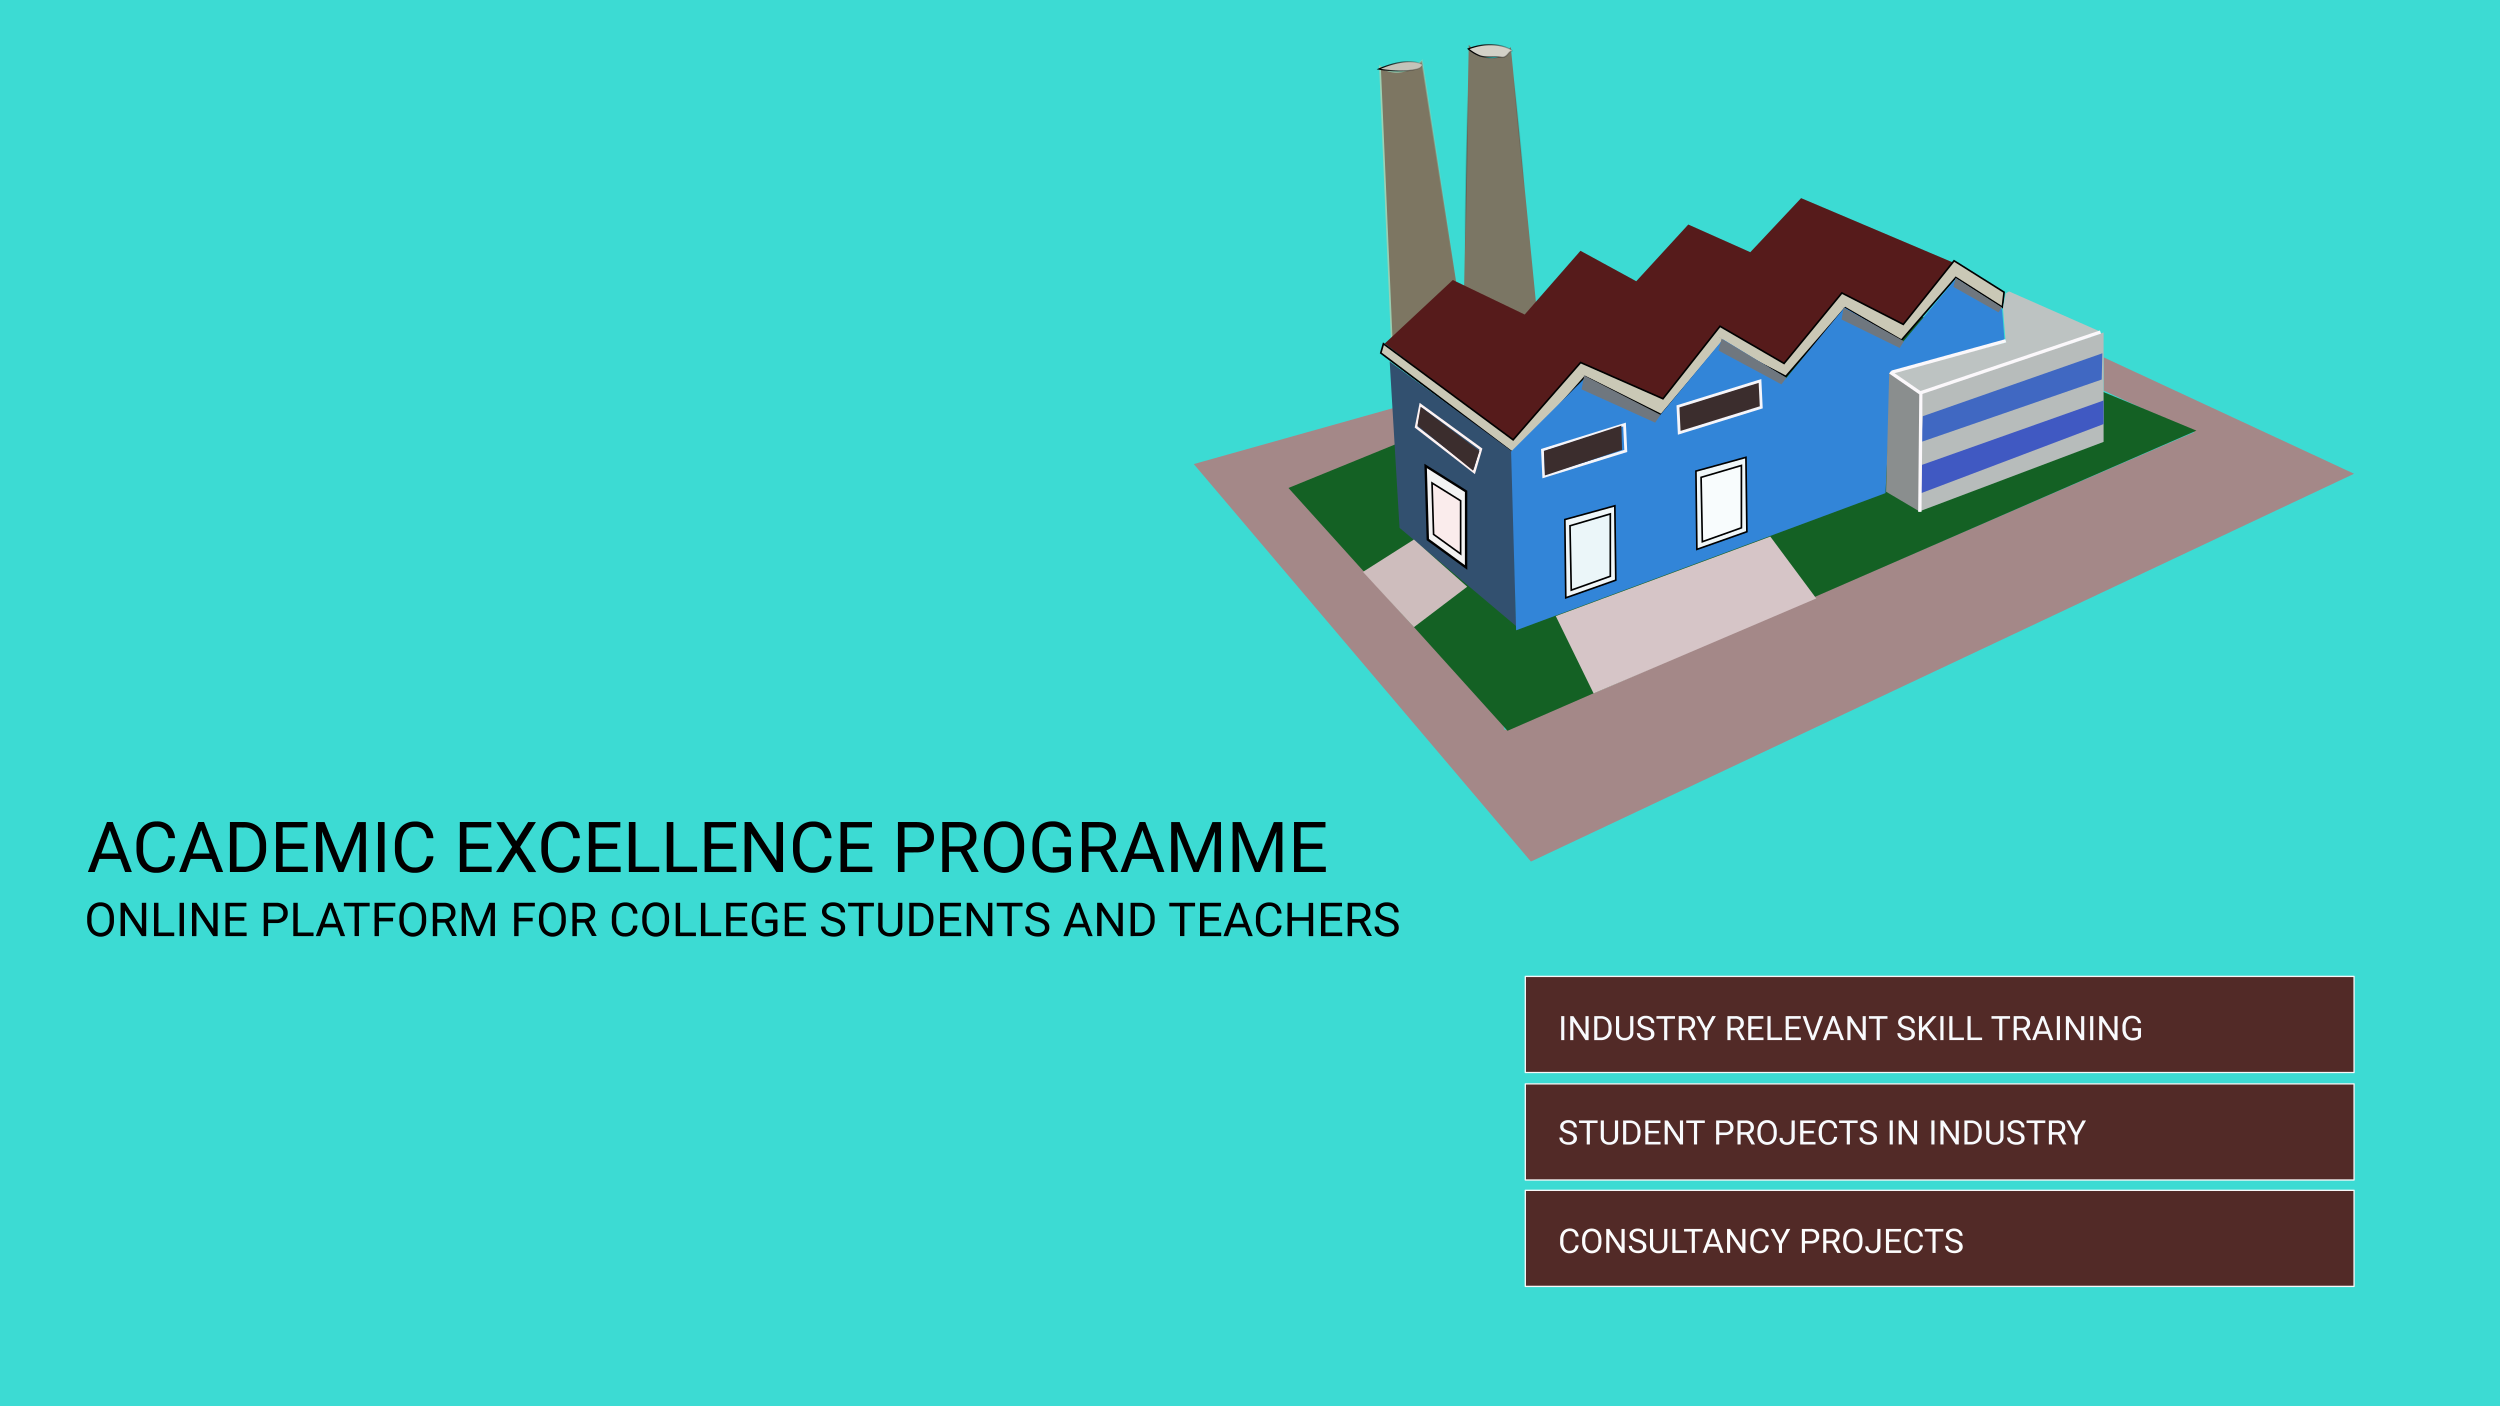 <svg xmlns="http://www.w3.org/2000/svg" xmlns:xlink="http://www.w3.org/1999/xlink" viewBox="0 0 1600 900"><defs><style>.f7dead11-2d9b-4d1c-9e06-d894a017d1ff{fill:#3cdbd3;}.\33 98bf4c4-2b86-43fa-93fd-c78c839ab096{fill:#a48888;}.\31 21c2099-f202-4c42-a494-0c318359ea4b{fill:#146124;}.c8f376b7-80cf-4826-8911-a53e23fb150d{fill:#b7bcbb;}.\30 d143eb0-a381-4b31-a970-2f00fb2b036d{fill:#7d7662;stroke:url(#eb56d536-f2c3-4837-b1b1-da55158c2a64);}.\30 5ad4419-d2c2-4653-b1ea-735f8ed9393e,.\30 77f2f68-9f71-43c8-9467-9243a195df4e,.\30 d143eb0-a381-4b31-a970-2f00fb2b036d,.\31 f2f1274-06f1-412d-a67e-9df26372d268,.\32 b3627d2-7025-414c-91ef-7d868d6220d5,.\36 633dc11-15e7-4d33-8ed7-750c6d48fecd{stroke-width:1.07px;}.c7a2a537-bcab-46c5-9382-e4b3458b66cf{fill:#7b7664;stroke-width:1.09px;stroke:url(#7b249594-d0bc-492c-89aa-1e1ba69bebaf);}.\36 e24a805-7f94-4557-b0a1-e44baa9d172a{fill:#561b1b;}.\36 633dc11-15e7-4d33-8ed7-750c6d48fecd{fill:#cac8b6;}.\30 5ad4419-d2c2-4653-b1ea-735f8ed9393e,.\30 77f2f68-9f71-43c8-9467-9243a195df4e,.\31 f2f1274-06f1-412d-a67e-9df26372d268,.\32 b3627d2-7025-414c-91ef-7d868d6220d5,.\36 633dc11-15e7-4d33-8ed7-750c6d48fecd,.c80c6bed-0b54-482d-a0de-5d61a86eb46a{stroke:#000;}.\30 21cfde0-7294-45a1-a920-2b3caf70c0b0{fill:#32506f;}.d3ae5dc8-8316-4265-b1ab-1466615da64b{fill:#3285d8;}.\39 301c5d1-81ce-47a1-815c-87eb4dc6570e{fill:#8a8e8e;}.b701277b-0cf0-4bb4-aae1-61e38de9c4b6{fill:#4068c2;}.\31 f2f1274-06f1-412d-a67e-9df26372d268{fill:#f0f7f9;}.\32 b3627d2-7025-414c-91ef-7d868d6220d5{fill:#ebf6f9;}.\30 5ad4419-d2c2-4653-b1ea-735f8ed9393e{fill:#f8fcfd;}.\33 2332b10-67f8-4649-a0a7-21b70070f5fc,.\38 5d97463-e874-428c-83a8-f36c6ebe0033,.f8cf611e-8ffb-4648-a522-45931d823915{fill:none;}.\33 2332b10-67f8-4649-a0a7-21b70070f5fc,.\34 4cc6d99-e724-4166-ba5d-a18f4e80529a{stroke:#f5f5fa;stroke-width:1.82px;}.cc05e017-eaf4-49ec-be36-c180606f96fe{fill:#8e8e8e;}.\34 4cc6d99-e724-4166-ba5d-a18f4e80529a,.e9f2744b-8fa6-4589-b657-080184e3bddf{fill:#3b2d2d;}.eeed4e22-9ad9-46d5-9b77-dd0869ef17ed{fill:#4059c2;}.\36 74fab65-45d0-4e70-9b9f-86f8afa74996{fill:#bdc3c2;}.dbbe5c0c-18c6-4dff-96d5-b573e09566f4{fill:#d6c5c7;}.\35 bf5fdcd-6064-42f5-a779-cb517ebc8d3e{fill:#c4c3b9;stroke-width:0.78px;stroke:url(#b60908d7-7f59-4c16-9b58-8423e36dadfb);}.\32 e8747ec-40c1-4a43-9f93-a6c44eff2f2e{fill:#d3d1c7;stroke-width:0.81px;stroke:url(#174b6380-af79-4368-b6dc-3437138ec7a3);}.\38 70224cd-1e7c-4b03-9c12-e9452397aa93{fill:#6f777f;}.f8cf611e-8ffb-4648-a522-45931d823915{stroke:#fbf8fb;stroke-width:2.15px;}.c80c6bed-0b54-482d-a0de-5d61a86eb46a{fill:#f3f3f3;stroke-width:1.53px;}.\36 19d8628-8bed-4058-a191-49f75ae11194{fill:#cebdbd;}.\38 5d97463-e874-428c-83a8-f36c6ebe0033{stroke:#fdf2f2;stroke-width:1.61px;}.\30 77f2f68-9f71-43c8-9467-9243a195df4e{fill:#faecec;}.\38 c12c60b-e497-420e-801d-bf375cf78451{fill:#522a27;stroke:#f8f8f8;stroke-linecap:round;stroke-linejoin:round;stroke-width:0.84px;}.ae6c69a6-1c4d-43d5-a499-ca59121819d4{isolation:isolate;}.\31 f5858ce-b43f-4956-84e9-3286d545ec92{fill:#f8fafd;}.\31 301b0a3-7299-453c-b281-38e339340f59{fill:#fcfcfc;}</style><linearGradient id="eb56d536-f2c3-4837-b1b1-da55158c2a64" x1="924.85" y1="51.53" x2="970.13" y2="51.53" gradientTransform="translate(-56.58 69.6) scale(1.02 1.13)" gradientUnits="userSpaceOnUse"><stop offset="0" stop-color="#9bd1b4"/><stop offset="1" stop-color="#9bd1b4" stop-opacity="0"/></linearGradient><radialGradient id="7b249594-d0bc-492c-89aa-1e1ba69bebaf" cx="1002.06" cy="-224.24" r="20.41" gradientTransform="translate(-56.85 1077.36) scale(1.01 4.29)" gradientUnits="userSpaceOnUse"><stop offset="0"/><stop offset="1" stop-opacity="0"/></radialGradient><linearGradient id="b60908d7-7f59-4c16-9b58-8423e36dadfb" x1="907.49" y1="298.15" x2="936.2" y2="298.15" gradientTransform="translate(-51.43 -136.2) scale(1.03 0.6)" xlink:href="#7b249594-d0bc-492c-89aa-1e1ba69bebaf"/><linearGradient id="174b6380-af79-4368-b6dc-3437138ec7a3" x1="967.43" y1="247.61" x2="995.98" y2="247.61" gradientTransform="translate(-53.03 -126.65) scale(1.03 0.64)" xlink:href="#7b249594-d0bc-492c-89aa-1e1ba69bebaf"/></defs><title>slide-4</title><g id="318f5f56-307c-4097-bbec-6e8f987691d0" data-name="Layer 2"><g id="072e8aee-e92d-4ead-bc4b-c04ef0284656" data-name="Layer 1"><rect id="065c78e6-52c5-470e-8bf2-4a0b32483a03" data-name="rect5895" class="f7dead11-2d9b-4d1c-9e06-d894a017d1ff" width="1600" height="900"/><path id="892380ab-59c7-4959-8b60-d89c8fafe2d4" data-name="path4219" class="398bf4c4-2b86-43fa-93fd-c78c839ab096" d="M893.3,260.7,764,297,979.8,551.4l526.8-248.2h0l-160.3-74.5V250l57.9,26.6h0L963.1,467.2"/><path id="304b41ca-2f55-46f3-8061-598cad67d66c" data-name="path4225" class="121c2099-f202-4c42-a494-0c318359ea4b" d="M824.6,312.3,964.8,467.7l440.9-192.1L1162.2,174.5Z"/><path id="4c312327-1829-4fee-8ba9-326896009021" data-name="path4247" class="c8f376b7-80cf-4826-8911-a53e23fb150d" d="M1230.1,250.9l116.2-38.1v70l-117.4,44.3Z"/><path id="d46f28c7-281b-4df8-893c-ea46c8be1f9a" data-name="path4227" class="0d143eb0-a381-4b31-a970-2f00fb2b036d" d="M890.7,217.2,883.2,42.7c9,5.6,18,4,26.9-3.8l22.3,144.5Z"/><path id="259b90f3-13c0-49f6-ba0d-330c53ffdc28" data-name="path4229" class="c7a2a537-bcab-46c5-9382-e4b3458b66cf" d="M940,28.7l-3,157,38.9,16.1,7.4-5.3L966.9,30.1c-9,11.1-18,8.3-26.9-1.4Z"/><path id="f9ec87ed-d4bf-464c-af1b-2b111b0a8b4b" data-name="path4231" class="6e24a805-7f94-4557-b0a1-e44baa9d172a" d="M886.2,219.9l43.6-40.7,46,22.1,35.7-40.8,35.7,19.5,33.3-36.3,39.7,17.7,32.5-34.6,98.4,41.7-34.9,40.8L1178.9,188l-37.3,44.3-41.3-23-37.3,47-50.8-23.9-43.6,50.5Z"/><path id="1dc0c7db-99e9-4803-bce4-4fba0795dc6e" data-name="path4235" class="6633dc11-15e7-4d33-8ed7-750c6d48fecd" d="M885.4,220l-1.7,5.9,86.4,65.2,44.3-50.1,48.8,24.4,38.7-45.8,41,21.3L1181,197l35.9,20.7,34.8-40.1,29.8,19,1.1-9.6-32-20.1-32.5,40.7-39.3-20.1-37,45.1-41-23.8-36.5,46.4L1011.6,232c-14.4,16.5-37.4,42.7-43.2,49.5Z"/><path id="177f8a74-74e4-46de-9813-69b58a940f98" data-name="path4237" class="021cfde0-7294-45a1-a920-2b3caf70c0b0" d="M889.4,231.4l6.3,106.4,74.6,62.9L967.9,289Z"/><path id="257e1d60-cb9d-4024-8900-dd75d6161fda" data-name="path4239" class="d3ae5dc8-8316-4265-b1ab-1466615da64b" d="M967.1,289l3.2,114.4,236.4-87.8,4-77.1,72.2-20.4-1.6-20.4-29.4-19.5L1217.8,219l-37.3-22.2L1143.2,242l-40.5-24.8L1062.2,266l-47.6-24.3Z"/><path id="988ce2c3-b438-48ae-8e57-77edb628fedf" data-name="path4241" class="9301c5d1-81ce-47a1-815c-87eb4dc6570e" d="M1209.1,238.5l21.4,13.3-1.6,75.8-21.8-12.9Z"/><path id="1ea18e35-61ce-48fb-a4dc-dc7c329d6221" data-name="path4243" class="b701277b-0cf0-4bb4-aae1-61e38de9c4b6" d="M1230.5,266.4l115-40.3-.4,16.8-115.4,39.9Z"/><path id="89b7770a-da0a-4081-b024-678bf1f96e7c" data-name="path4249" class="1f2f1274-06f1-412d-a67e-9df26372d268" d="M1001.5,332.5l.6,50.1,32-11.3-.6-47.6Z"/><path id="b75f279d-73aa-4485-8636-425e3c898af7" data-name="path4266" class="2b3627d2-7025-414c-91ef-7d868d6220d5" d="M1004.8,336.5l.8,41.2,25-8.9V328.9l-25.8,7.6Z"/><path id="8a2a0413-2a2d-4a82-b6f3-c71d5c6e1174" data-name="path4249-6" class="1f2f1274-06f1-412d-a67e-9df26372d268" d="M1085.4,301.5l.6,50.1,32-11.3-.6-47.6Z"/><path id="7ee1047d-d020-454d-8a27-faeffdc62993" data-name="path4266-7" class="05ad4419-d2c2-4653-b1ea-735f8ed9393e" d="M1088.7,305.5l.8,41.2,25-8.9V297.9l-25.8,7.6Z"/><path id="2e254ec4-4164-4731-afe3-6549bd950a50" data-name="path4290" class="32332b10-67f8-4649-a0a7-21b70070f5fc" d="M987.2,288l.8,16.9,52.5-16.3-.8-16.9Z"/><path id="c9f54f99-95ee-4f06-ab4f-424d46c63f81" data-name="path4292" class="cc05e017-eaf4-49ec-be36-c180606f96fe" d="M1074.3,261.6l.6,15.7,52.2-16.4-.4-15.5-52.4,16.2Z"/><path id="8d857c1c-069a-4995-bb15-d96592bbb149" data-name="path4290-5" class="44cc6d99-e724-4166-ba5d-a18f4e80529a" d="M1073.9,260.1l.8,16.9,52.5-16.3-.8-16.9Z"/><path id="7ac816c4-7204-4618-820d-7a7b06ea0a44" data-name="path4292-3" class="e9f2744b-8fa6-4589-b657-080184e3bddf" d="M988.1,288.6l.6,15.7,49.4-16.4-.4-15.5-49.6,16.2Z"/><path id="d2f88885-bc99-4264-86a4-33452a386c17" data-name="path4245" class="eeed4e22-9ad9-46d5-9b77-dd0869ef17ed" d="M1230.1,297.5l116.2-41.2v15.1l-117,44.3Z"/><path id="532829aa-b878-4119-a8ab-13c445b92f43" data-name="path4288" class="674fab65-45d0-4e70-9b9f-86f8afa74996" d="M1209.3,238.3l74.3-19.2-1.7-21.9,1.7-9.4,2.2-1.3,58.3,25.7-115,38.9Z"/><path id="640992fc-1bc4-4e0a-a956-070cdb1ea25b" data-name="path4330" class="dbbe5c0c-18c6-4dff-96d5-b573e09566f4" d="M995.7,394.3l24.2,49.5L1162.4,383,1133,343.4Z"/><path id="6bbce942-fd52-47a5-a6d2-d63a2033cca8" data-name="path4332" class="5bf5fdcd-6064-42f5-a779-cb517ebc8d3e" d="M882.4,44.2c19.9-8.6,29-3,27.8-2.3s0,2.3-9.1,3.3a74.22,74.22,0,0,1-18.7-1Z"/><path id="f7887cb0-bb01-48ad-9adc-5691d387a287" data-name="path4334" class="2e8747ec-40c1-4a43-9f93-a6c44eff2f2e" d="M939.7,31.3c17.6-6.8,30,1.4,27.8,1.4s-2.8,4.6-6.8,3.9-10.2.7-14.2-1.1a27.37,27.37,0,0,1-6.8-4.2Z"/><path id="c2e376ff-639b-45f4-8b8b-e2039bdd6e7c" data-name="path5824" class="870224cd-1e7c-4b03-9c12-e9452397aa93" d="M1013.9,240.4l-1.7,8.8,47.1,21.3,3.4-5-51-26.3h0"/><path id="b97da093-3eca-4d09-8149-69c85ec7d85d" data-name="path5824-6" class="870224cd-1e7c-4b03-9c12-e9452397aa93" d="M1101.8,216.7l-1.9,7.7,40.2,21.6,3.2-4.2-43.5-26.2h0"/><path id="b3c1a55a-010d-4f0a-889b-4a84703ccfde" data-name="path5824-2" class="870224cd-1e7c-4b03-9c12-e9452397aa93" d="M1179.9,197l-1.3,7.5,37.2,18.2,2.7-4.3-40.4-22.5h0"/><path id="b72427ad-8460-40bb-bc3e-3a952144406d" data-name="path5824-9" class="870224cd-1e7c-4b03-9c12-e9452397aa93" d="M1251.6,177.9l-1.4,5.7,28.8,16.3,2.3-3.1L1250.2,177h0"/><path id="52ae574f-fd1c-410a-934a-3f15cc85ac7f" data-name="path5866" class="f8cf611e-8ffb-4648-a522-45931d823915" d="M1209.7,238.2l19.7,13.6-.7,75.8h0"/><path id="3f2ec429-3604-4c1c-b017-eb728a737caa" data-name="path5868" class="f8cf611e-8ffb-4648-a522-45931d823915" d="M1229.1,251.4l115.2-38.9h0"/><path id="9a96ab65-a8ed-493b-91ed-5e7415d3f48a" data-name="path5870" class="f8cf611e-8ffb-4648-a522-45931d823915" d="M1210.8,238.2l72.9-20.1h0"/><path id="46aa2725-4561-4f1c-bbea-b1d0c5941ce8" data-name="path5872-1" class="c80c6bed-0b54-482d-a0de-5d61a86eb46a" d="M912.4,298.2l1.4,47.1,24.5,17.9V314.5Z"/><path id="88b612d9-f78a-41ef-b8e4-bda8d96dc9d7" data-name="path5889" class="619d8628-8bed-4058-a191-49f75ae11194" d="M904.9,345.3,872.3,366l32.6,35.4L939,375.5Z"/><path id="9c6165d9-6ab4-466c-8af1-e6497890662d" data-name="path5891" class="85d97463-e874-428c-83a8-f36c6ebe0033" d="M909.1,259.2l-2.8,14.1,37.2,28.8,4.3-14.7Z"/><path id="d9fc9f69-83c7-47f3-8d4b-22bdbf2dd6db" data-name="path5893" class="e9f2744b-8fa6-4589-b657-080184e3bddf" d="M909.2,260.4l-2,11.9,35.5,28.9,4.1-12.5Z"/><path id="15b4e2fd-3d1f-4d6d-b73c-0cb75340b426" data-name="path5872" class="077f2f68-9f71-43c8-9467-9243a195df4e" d="M916.5,309.1l1,32.9,17.3,12.5v-34Z"/><rect id="bca7b418-85ab-47ac-8f58-deecb1fdcf61" data-name="rect5617" class="8c12c60b-e497-420e-801d-bf375cf78451" x="976.2" y="693.7" width="530.4" height="61.5"/><g class="ae6c69a6-1c4d-43d5-a499-ca59121819d4"><path class="1f5858ce-b43f-4956-84e9-3286d545ec92" d="M1003.51,725.61a9.56,9.56,0,0,1-3.8-1.84,3.52,3.52,0,0,1-1.19-2.7,3.72,3.72,0,0,1,1.45-3,5.79,5.79,0,0,1,3.78-1.19,6.32,6.32,0,0,1,2.83.61,4.65,4.65,0,0,1,1.92,1.69,4.32,4.32,0,0,1,.68,2.36h-2a2.81,2.81,0,0,0-.89-2.2,3.62,3.62,0,0,0-2.51-.8,3.7,3.7,0,0,0-2.34.66,2.2,2.2,0,0,0-.84,1.83,2,2,0,0,0,.8,1.59,7.84,7.84,0,0,0,2.72,1.19,12.66,12.66,0,0,1,3,1.19,4.55,4.55,0,0,1,1.61,1.52,3.86,3.86,0,0,1,.52,2,3.59,3.59,0,0,1-1.46,3,6.23,6.23,0,0,1-3.9,1.12,7.24,7.24,0,0,1-3-.61,5,5,0,0,1-2.12-1.66A4.05,4.05,0,0,1,998,728h2a2.65,2.65,0,0,0,1,2.2,4.34,4.34,0,0,0,2.75.81,4,4,0,0,0,2.46-.66,2.12,2.12,0,0,0,.86-1.78,2.09,2.09,0,0,0-.79-1.75A9.14,9.14,0,0,0,1003.51,725.61Z"/><path class="1f5858ce-b43f-4956-84e9-3286d545ec92" d="M1022.46,718.74h-4.95v13.72h-2V718.74h-4.94v-1.66h11.91Z"/><path class="1f5858ce-b43f-4956-84e9-3286d545ec92" d="M1035.59,717.08v10.46a4.9,4.9,0,0,1-1.37,3.56,5.52,5.52,0,0,1-3.68,1.55l-.54,0a5.77,5.77,0,0,1-4-1.36,4.87,4.87,0,0,1-1.52-3.75V717.08h2V727.5A3.21,3.21,0,0,0,1030,731a3.56,3.56,0,0,0,2.64-.92,3.51,3.51,0,0,0,.92-2.59V717.08Z"/><path class="1f5858ce-b43f-4956-84e9-3286d545ec92" d="M1038.79,732.46V717.08h4.35a7,7,0,0,1,3.55.89,6,6,0,0,1,2.38,2.52,8.2,8.2,0,0,1,.85,3.76v1a8.23,8.23,0,0,1-.84,3.81,5.9,5.9,0,0,1-2.4,2.51,7.45,7.45,0,0,1-3.63.9Zm2-13.72V730.8H1043a4.65,4.65,0,0,0,3.65-1.46,6,6,0,0,0,1.31-4.15v-.9a6.12,6.12,0,0,0-1.23-4.07,4.39,4.39,0,0,0-3.5-1.47Z"/><path class="1f5858ce-b43f-4956-84e9-3286d545ec92" d="M1061.7,725.35H1055v5.45h7.75v1.66H1053V717.08h9.68v1.66H1055v5h6.67Z"/><path class="1f5858ce-b43f-4956-84e9-3286d545ec92" d="M1077.14,732.46h-2l-7.75-11.85v11.85h-2V717.08h2l7.77,11.9v-11.9h2Z"/><path class="1f5858ce-b43f-4956-84e9-3286d545ec92" d="M1091.08,718.74h-4.95v13.72h-2V718.74h-4.94v-1.66h11.91Z"/><path class="1f5858ce-b43f-4956-84e9-3286d545ec92" d="M1100.33,726.44v6h-2V717.08H1104a5.71,5.71,0,0,1,4,1.29,4.37,4.37,0,0,1,1.43,3.41,4.3,4.3,0,0,1-1.4,3.45,6,6,0,0,1-4,1.21Zm0-1.66H1104a3.65,3.65,0,0,0,2.5-.77,2.8,2.8,0,0,0,.87-2.22,2.9,2.9,0,0,0-.87-2.2,3.42,3.42,0,0,0-2.38-.86h-3.76Z"/><path class="1f5858ce-b43f-4956-84e9-3286d545ec92" d="M1117.61,726.24H1114v6.22h-2V717.08h5.1a6,6,0,0,1,4,1.18,4.26,4.26,0,0,1,1.4,3.44,4.14,4.14,0,0,1-.78,2.5,4.63,4.63,0,0,1-2.16,1.59l3.62,6.53v.13H1121Zm-3.62-1.66h3.12a3.52,3.52,0,0,0,2.41-.78,2.64,2.64,0,0,0,.89-2.09,2.78,2.78,0,0,0-.85-2.19,3.61,3.61,0,0,0-2.46-.77H1114Z"/><path class="1f5858ce-b43f-4956-84e9-3286d545ec92" d="M1137.14,725.27a9.5,9.5,0,0,1-.76,3.94,5.76,5.76,0,0,1-2.16,2.57,6,6,0,0,1-8.67-2.55,9.11,9.11,0,0,1-.8-3.83V724.3a9.39,9.39,0,0,1,.77-3.92,5.71,5.71,0,0,1,5.42-3.51,6,6,0,0,1,3.26.89,5.75,5.75,0,0,1,2.17,2.59,9.54,9.54,0,0,1,.76,3.94Zm-2-1a6.88,6.88,0,0,0-1.1-4.2,3.63,3.63,0,0,0-3.08-1.46,3.59,3.59,0,0,0-3,1.46,6.75,6.75,0,0,0-1.14,4.06v1.13a6.9,6.9,0,0,0,1.12,4.17,3.91,3.91,0,0,0,6.12.08,6.85,6.85,0,0,0,1.11-4.1Z"/><path class="1f5858ce-b43f-4956-84e9-3286d545ec92" d="M1146.64,717.08h2V728a4.5,4.5,0,0,1-1.33,3.45,5,5,0,0,1-3.54,1.25,5.1,5.1,0,0,1-3.57-1.17,4.23,4.23,0,0,1-1.28-3.28h2a2.55,2.55,0,0,0,2.82,2.8,2.73,2.73,0,0,0,2-.79,3.06,3.06,0,0,0,.79-2.22Z"/><path class="1f5858ce-b43f-4956-84e9-3286d545ec92" d="M1160.84,725.35h-6.67v5.45h7.75v1.66h-9.78V717.08h9.68v1.66h-7.65v5h6.67Z"/><path class="1f5858ce-b43f-4956-84e9-3286d545ec92" d="M1175.77,727.58a5.66,5.66,0,0,1-1.8,3.76,5.92,5.92,0,0,1-4,1.33,5.43,5.43,0,0,1-4.37-2,7.85,7.85,0,0,1-1.64-5.23V724a8.75,8.75,0,0,1,.77-3.77,5.72,5.72,0,0,1,2.17-2.5,6.05,6.05,0,0,1,3.26-.87,5.57,5.57,0,0,1,3.93,1.37,5.73,5.73,0,0,1,1.72,3.79h-2a4.42,4.42,0,0,0-1.15-2.67,3.48,3.48,0,0,0-2.47-.83,3.63,3.63,0,0,0-3.05,1.44,6.59,6.59,0,0,0-1.1,4.09v1.49a6.77,6.77,0,0,0,1,4,3.38,3.38,0,0,0,2.93,1.48,3.91,3.91,0,0,0,2.6-.77,4.24,4.24,0,0,0,1.2-2.67Z"/><path class="1f5858ce-b43f-4956-84e9-3286d545ec92" d="M1188.88,718.74h-4.95v13.72h-2V718.74H1177v-1.66h11.91Z"/><path class="1f5858ce-b43f-4956-84e9-3286d545ec92" d="M1195.53,725.61a9.56,9.56,0,0,1-3.8-1.84,3.52,3.52,0,0,1-1.19-2.7,3.72,3.72,0,0,1,1.45-3,5.79,5.79,0,0,1,3.78-1.19,6.32,6.32,0,0,1,2.83.61,4.65,4.65,0,0,1,1.92,1.69,4.32,4.32,0,0,1,.68,2.36h-2a2.81,2.81,0,0,0-.89-2.2,3.62,3.62,0,0,0-2.51-.8,3.7,3.7,0,0,0-2.34.66,2.2,2.2,0,0,0-.84,1.83,2,2,0,0,0,.8,1.59,7.84,7.84,0,0,0,2.72,1.19,12.66,12.66,0,0,1,3,1.19,4.55,4.55,0,0,1,1.61,1.52,3.86,3.86,0,0,1,.52,2,3.59,3.59,0,0,1-1.46,3,6.23,6.23,0,0,1-3.9,1.12,7.24,7.24,0,0,1-3-.61,5,5,0,0,1-2.12-1.66,4.05,4.05,0,0,1-.75-2.4h2a2.65,2.65,0,0,0,1,2.2,4.34,4.34,0,0,0,2.75.81,4,4,0,0,0,2.46-.66,2.12,2.12,0,0,0,.86-1.78,2.09,2.09,0,0,0-.79-1.75A9.14,9.14,0,0,0,1195.53,725.61Z"/><path class="1f5858ce-b43f-4956-84e9-3286d545ec92" d="M1211.38,732.46h-2V717.08h2Z"/><path class="1f5858ce-b43f-4956-84e9-3286d545ec92" d="M1226.92,732.46h-2l-7.75-11.85v11.85h-2V717.08h2l7.77,11.9v-11.9h2Z"/><path class="1f5858ce-b43f-4956-84e9-3286d545ec92" d="M1238.07,732.46h-2V717.08h2Z"/><path class="1f5858ce-b43f-4956-84e9-3286d545ec92" d="M1253.62,732.46h-2l-7.75-11.85v11.85h-2V717.08h2l7.77,11.9v-11.9h2Z"/><path class="1f5858ce-b43f-4956-84e9-3286d545ec92" d="M1257.22,732.46V717.08h4.35a7,7,0,0,1,3.55.89,6,6,0,0,1,2.38,2.52,8.2,8.2,0,0,1,.85,3.76v1a8.23,8.23,0,0,1-.84,3.81,5.9,5.9,0,0,1-2.4,2.51,7.45,7.45,0,0,1-3.63.9Zm2-13.72V730.8h2.14a4.65,4.65,0,0,0,3.65-1.46,6,6,0,0,0,1.31-4.15v-.9a6.12,6.12,0,0,0-1.23-4.07,4.39,4.39,0,0,0-3.5-1.47Z"/><path class="1f5858ce-b43f-4956-84e9-3286d545ec92" d="M1282.26,717.08v10.46a4.9,4.9,0,0,1-1.37,3.56,5.52,5.52,0,0,1-3.68,1.55l-.54,0a5.77,5.77,0,0,1-4-1.36,4.87,4.87,0,0,1-1.52-3.75V717.08h2V727.5a3.21,3.21,0,0,0,3.54,3.52,3.56,3.56,0,0,0,2.64-.92,3.51,3.51,0,0,0,.92-2.59V717.08Z"/><path class="1f5858ce-b43f-4956-84e9-3286d545ec92" d="M1290,725.61a9.56,9.56,0,0,1-3.8-1.84,3.52,3.52,0,0,1-1.19-2.7,3.72,3.72,0,0,1,1.45-3,5.79,5.79,0,0,1,3.78-1.19,6.32,6.32,0,0,1,2.83.61,4.65,4.65,0,0,1,1.92,1.69,4.32,4.32,0,0,1,.68,2.36h-2a2.81,2.81,0,0,0-.89-2.2,3.62,3.62,0,0,0-2.51-.8,3.7,3.7,0,0,0-2.34.66,2.2,2.2,0,0,0-.84,1.83,2,2,0,0,0,.8,1.59,7.84,7.84,0,0,0,2.72,1.19,12.66,12.66,0,0,1,3,1.19,4.55,4.55,0,0,1,1.61,1.52,3.86,3.86,0,0,1,.52,2,3.59,3.59,0,0,1-1.46,3,6.23,6.23,0,0,1-3.9,1.12,7.24,7.24,0,0,1-3-.61,5,5,0,0,1-2.12-1.66,4.05,4.05,0,0,1-.75-2.4h2a2.65,2.65,0,0,0,1,2.2,4.34,4.34,0,0,0,2.75.81,4,4,0,0,0,2.46-.66,2.12,2.12,0,0,0,.86-1.78,2.09,2.09,0,0,0-.79-1.75A9.14,9.14,0,0,0,1290,725.61Z"/><path class="1f5858ce-b43f-4956-84e9-3286d545ec92" d="M1309,718.74H1304v13.72h-2V718.74H1297v-1.66H1309Z"/><path class="1f5858ce-b43f-4956-84e9-3286d545ec92" d="M1316.89,726.24h-3.62v6.22h-2V717.08h5.1a6,6,0,0,1,4,1.18,4.26,4.26,0,0,1,1.4,3.44,4.14,4.14,0,0,1-.78,2.5,4.63,4.63,0,0,1-2.16,1.59l3.62,6.53v.13h-2.18Zm-3.62-1.66h3.12a3.52,3.52,0,0,0,2.41-.78,2.64,2.64,0,0,0,.89-2.09,2.78,2.78,0,0,0-.85-2.19,3.61,3.61,0,0,0-2.46-.77h-3.11Z"/><path class="1f5858ce-b43f-4956-84e9-3286d545ec92" d="M1328.76,724.8l4-7.72h2.31l-5.31,9.64v5.73h-2v-5.73l-5.31-9.64h2.33Z"/></g><rect id="f8001fd5-3e55-4ac5-bac7-c2a570e92a07" data-name="rect5617-6" class="8c12c60b-e497-420e-801d-bf375cf78451" x="976.2" y="761.8" width="530.4" height="61.5"/><g class="ae6c69a6-1c4d-43d5-a499-ca59121819d4"><path class="1301b0a3-7299-453c-b281-38e339340f59" d="M1010.3,797a5.66,5.66,0,0,1-1.8,3.76,5.92,5.92,0,0,1-4,1.33,5.43,5.43,0,0,1-4.37-2,7.85,7.85,0,0,1-1.64-5.23v-1.48a8.75,8.75,0,0,1,.77-3.77,5.72,5.72,0,0,1,2.17-2.5,6.05,6.05,0,0,1,3.26-.87,5.57,5.57,0,0,1,3.93,1.37,5.73,5.73,0,0,1,1.72,3.79h-2a4.42,4.42,0,0,0-1.15-2.67,3.48,3.48,0,0,0-2.47-.83,3.63,3.63,0,0,0-3.05,1.44,6.59,6.59,0,0,0-1.1,4.09V795a6.77,6.77,0,0,0,1,4,3.38,3.38,0,0,0,2.93,1.48,3.91,3.91,0,0,0,2.6-.77,4.24,4.24,0,0,0,1.2-2.67Z"/><path class="1301b0a3-7299-453c-b281-38e339340f59" d="M1024.92,794.69a9.5,9.5,0,0,1-.76,3.94,5.76,5.76,0,0,1-2.16,2.57,6,6,0,0,1-8.67-2.55,9.11,9.11,0,0,1-.8-3.83v-1.11a9.39,9.39,0,0,1,.77-3.92,5.71,5.71,0,0,1,5.42-3.51,6,6,0,0,1,3.26.89,5.75,5.75,0,0,1,2.17,2.59,9.54,9.54,0,0,1,.76,3.94Zm-2-1a6.88,6.88,0,0,0-1.1-4.2,3.63,3.63,0,0,0-3.08-1.46,3.59,3.59,0,0,0-3,1.46,6.75,6.75,0,0,0-1.14,4.06v1.13a6.9,6.9,0,0,0,1.12,4.17,3.91,3.91,0,0,0,6.12.08,6.85,6.85,0,0,0,1.11-4.1Z"/><path class="1301b0a3-7299-453c-b281-38e339340f59" d="M1039.8,801.88h-2L1030,790v11.85h-2V786.5h2l7.77,11.9V786.5h2Z"/><path class="1301b0a3-7299-453c-b281-38e339340f59" d="M1047.94,795a9.56,9.56,0,0,1-3.8-1.84,3.52,3.52,0,0,1-1.19-2.7,3.72,3.72,0,0,1,1.45-3,5.79,5.79,0,0,1,3.78-1.19,6.32,6.32,0,0,1,2.83.61,4.65,4.65,0,0,1,1.92,1.69,4.32,4.32,0,0,1,.68,2.36h-2a2.81,2.81,0,0,0-.89-2.2,3.62,3.62,0,0,0-2.51-.8,3.7,3.7,0,0,0-2.34.66,2.2,2.2,0,0,0-.84,1.83,2,2,0,0,0,.8,1.59,7.84,7.84,0,0,0,2.72,1.19,12.66,12.66,0,0,1,3,1.19,4.55,4.55,0,0,1,1.61,1.52,3.86,3.86,0,0,1,.52,2,3.59,3.59,0,0,1-1.46,3,6.23,6.23,0,0,1-3.9,1.12,7.24,7.24,0,0,1-3-.61,5,5,0,0,1-2.12-1.66,4.05,4.05,0,0,1-.75-2.4h2a2.65,2.65,0,0,0,1,2.2,4.34,4.34,0,0,0,2.75.81,4,4,0,0,0,2.46-.66,2.12,2.12,0,0,0,.86-1.78,2.09,2.09,0,0,0-.79-1.75A9.14,9.14,0,0,0,1047.94,795Z"/><path class="1301b0a3-7299-453c-b281-38e339340f59" d="M1067.09,786.5V797a4.9,4.9,0,0,1-1.37,3.56,5.52,5.52,0,0,1-3.68,1.55l-.54,0a5.77,5.77,0,0,1-4-1.36,4.87,4.87,0,0,1-1.52-3.75V786.5h2v10.41a3.21,3.21,0,0,0,3.54,3.52,3.56,3.56,0,0,0,2.64-.92,3.51,3.51,0,0,0,.92-2.59V786.5Z"/><path class="1301b0a3-7299-453c-b281-38e339340f59" d="M1072.34,800.22h7.3v1.66h-9.34V786.5h2Z"/><path class="1301b0a3-7299-453c-b281-38e339340f59" d="M1089.68,788.16h-4.95v13.72h-2V788.16h-4.94V786.5h11.91Z"/><path class="1301b0a3-7299-453c-b281-38e339340f59" d="M1099.63,797.85h-6.45l-1.45,4h-2.09l5.88-15.38h1.78l5.89,15.38h-2.08Zm-5.84-1.66H1099l-2.62-7.19Z"/><path class="1301b0a3-7299-453c-b281-38e339340f59" d="M1117.09,801.88h-2L1107.3,790v11.85h-2V786.5h2l7.77,11.9V786.5h2Z"/><path class="1301b0a3-7299-453c-b281-38e339340f59" d="M1132,797a5.66,5.66,0,0,1-1.8,3.76,5.92,5.92,0,0,1-4,1.33,5.43,5.43,0,0,1-4.37-2,7.85,7.85,0,0,1-1.64-5.23v-1.48a8.75,8.75,0,0,1,.77-3.77,5.72,5.72,0,0,1,2.17-2.5,6.05,6.05,0,0,1,3.26-.87,5.57,5.57,0,0,1,3.93,1.37,5.73,5.73,0,0,1,1.72,3.79h-2a4.42,4.42,0,0,0-1.15-2.67,3.48,3.48,0,0,0-2.47-.83,3.63,3.63,0,0,0-3.05,1.44,6.59,6.59,0,0,0-1.1,4.09V795a6.77,6.77,0,0,0,1,4,3.38,3.38,0,0,0,2.93,1.48,3.91,3.91,0,0,0,2.6-.77A4.24,4.24,0,0,0,1130,797Z"/><path class="1301b0a3-7299-453c-b281-38e339340f59" d="M1139.49,794.22l4-7.72h2.31l-5.31,9.64v5.73h-2v-5.73l-5.31-9.64h2.33Z"/><path class="1301b0a3-7299-453c-b281-38e339340f59" d="M1155.19,795.86v6h-2V786.5h5.68a5.71,5.71,0,0,1,4,1.29,4.37,4.37,0,0,1,1.43,3.41,4.3,4.3,0,0,1-1.4,3.45,6,6,0,0,1-4,1.21Zm0-1.66h3.65a3.65,3.65,0,0,0,2.5-.77,2.8,2.8,0,0,0,.87-2.22,2.9,2.9,0,0,0-.87-2.2,3.42,3.42,0,0,0-2.38-.86h-3.76Z"/><path class="1301b0a3-7299-453c-b281-38e339340f59" d="M1172.47,795.66h-3.62v6.22h-2V786.5h5.1a6,6,0,0,1,4,1.18,4.26,4.26,0,0,1,1.4,3.44,4.14,4.14,0,0,1-.78,2.5,4.63,4.63,0,0,1-2.16,1.59l3.62,6.53v.13h-2.18Zm-3.62-1.66H1172a3.52,3.52,0,0,0,2.41-.78,2.64,2.64,0,0,0,.89-2.09,2.78,2.78,0,0,0-.85-2.19,3.61,3.61,0,0,0-2.46-.77h-3.11Z"/><path class="1301b0a3-7299-453c-b281-38e339340f59" d="M1192,794.69a9.5,9.5,0,0,1-.76,3.94,5.76,5.76,0,0,1-2.16,2.57,6,6,0,0,1-8.67-2.55,9.11,9.11,0,0,1-.8-3.83v-1.11a9.39,9.39,0,0,1,.77-3.92,5.71,5.71,0,0,1,5.42-3.51,6,6,0,0,1,3.26.89,5.75,5.75,0,0,1,2.17,2.59,9.54,9.54,0,0,1,.76,3.94Zm-2-1a6.88,6.88,0,0,0-1.1-4.2,3.63,3.63,0,0,0-3.08-1.46,3.59,3.59,0,0,0-3,1.46,6.75,6.75,0,0,0-1.14,4.06v1.13a6.9,6.9,0,0,0,1.12,4.17,3.91,3.91,0,0,0,6.12.08,6.85,6.85,0,0,0,1.11-4.1Z"/><path class="1301b0a3-7299-453c-b281-38e339340f59" d="M1201.5,786.5h2v10.89a4.5,4.5,0,0,1-1.33,3.45,5,5,0,0,1-3.54,1.25,5.1,5.1,0,0,1-3.57-1.17,4.23,4.23,0,0,1-1.28-3.28h2a2.55,2.55,0,0,0,2.82,2.8,2.73,2.73,0,0,0,2-.79,3.06,3.06,0,0,0,.79-2.22Z"/><path class="1301b0a3-7299-453c-b281-38e339340f59" d="M1215.7,794.77H1209v5.45h7.75v1.66H1207V786.5h9.68v1.66H1209v5h6.67Z"/><path class="1301b0a3-7299-453c-b281-38e339340f59" d="M1230.64,797a5.66,5.66,0,0,1-1.8,3.76,5.92,5.92,0,0,1-4,1.33,5.43,5.43,0,0,1-4.37-2,7.85,7.85,0,0,1-1.64-5.23v-1.48a8.75,8.75,0,0,1,.77-3.77,5.72,5.72,0,0,1,2.17-2.5,6.05,6.05,0,0,1,3.26-.87,5.57,5.57,0,0,1,3.93,1.37,5.73,5.73,0,0,1,1.72,3.79h-2a4.42,4.42,0,0,0-1.15-2.67,3.48,3.48,0,0,0-2.47-.83,3.63,3.63,0,0,0-3.05,1.44,6.59,6.59,0,0,0-1.1,4.09V795a6.77,6.77,0,0,0,1,4,3.38,3.38,0,0,0,2.93,1.48,3.91,3.91,0,0,0,2.6-.77,4.24,4.24,0,0,0,1.2-2.67Z"/><path class="1301b0a3-7299-453c-b281-38e339340f59" d="M1243.74,788.16h-4.95v13.72h-2V788.16h-4.94V786.5h11.91Z"/><path class="1301b0a3-7299-453c-b281-38e339340f59" d="M1250.39,795a9.56,9.56,0,0,1-3.8-1.84,3.52,3.52,0,0,1-1.19-2.7,3.72,3.72,0,0,1,1.45-3,5.79,5.79,0,0,1,3.78-1.19,6.32,6.32,0,0,1,2.83.61,4.65,4.65,0,0,1,1.92,1.69,4.32,4.32,0,0,1,.68,2.36h-2a2.81,2.81,0,0,0-.89-2.2,3.62,3.62,0,0,0-2.51-.8,3.7,3.7,0,0,0-2.34.66,2.2,2.2,0,0,0-.84,1.83,2,2,0,0,0,.8,1.59,7.84,7.84,0,0,0,2.72,1.19,12.66,12.66,0,0,1,3,1.19,4.55,4.55,0,0,1,1.61,1.52,3.86,3.86,0,0,1,.52,2,3.59,3.59,0,0,1-1.46,3,6.23,6.23,0,0,1-3.9,1.12,7.24,7.24,0,0,1-3-.61,5,5,0,0,1-2.12-1.66,4.05,4.05,0,0,1-.75-2.4h2a2.65,2.65,0,0,0,1,2.2,4.34,4.34,0,0,0,2.75.81,4,4,0,0,0,2.46-.66,2.12,2.12,0,0,0,.86-1.78,2.09,2.09,0,0,0-.79-1.75A9.14,9.14,0,0,0,1250.39,795Z"/></g><g class="ae6c69a6-1c4d-43d5-a499-ca59121819d4"><path d="M77,549.73H63.6l-3,8.37H56.23l12.23-32h3.69l12.25,32H80.07Zm-12.14-3.45H75.76l-5.45-15Z"/><path d="M112,548a11.75,11.75,0,0,1-3.75,7.83,12.3,12.3,0,0,1-8.39,2.76,11.29,11.29,0,0,1-9.09-4.06q-3.42-4.06-3.42-10.87v-3.07A18.2,18.2,0,0,1,89,532.69a11.9,11.9,0,0,1,4.52-5.19,12.59,12.59,0,0,1,6.77-1.81,11.58,11.58,0,0,1,8.18,2.84A11.9,11.9,0,0,1,112,536.4h-4.24q-.55-3.83-2.38-5.55a7.22,7.22,0,0,0-5.13-1.72,7.56,7.56,0,0,0-6.34,3q-2.3,3-2.3,8.5v3.1A14.09,14.09,0,0,0,93.79,552a7,7,0,0,0,6.09,3.08,8.13,8.13,0,0,0,5.4-1.59q1.88-1.59,2.5-5.54Z"/><path d="M135.46,549.73H122l-3,8.37h-4.35l12.23-32h3.69l12.25,32h-4.33Zm-12.14-3.45H134.2l-5.45-15Z"/><path d="M147.15,558.1v-32h9a14.56,14.56,0,0,1,7.39,1.84,12.48,12.48,0,0,1,5,5.25,17.06,17.06,0,0,1,1.77,7.82v2a17.12,17.12,0,0,1-1.75,7.93,12.28,12.28,0,0,1-5,5.23A15.5,15.5,0,0,1,156,558.1Zm4.22-28.52v25.08h4.44a9.67,9.67,0,0,0,7.6-3q2.72-3,2.71-8.64v-1.87q0-5.45-2.56-8.47a9.13,9.13,0,0,0-7.27-3.07Z"/><path d="M194.78,543.32H180.91v11.33H197v3.45H176.68v-32H196.8v3.45h-15.9v10.3h13.87Z"/><path d="M207.73,526.13l10.47,26.08,10.46-26.08h5.48v32h-4.22V545.65l.4-13.44L219.8,558.1h-3.23l-10.49-25.82.42,13.37V558.1h-4.22v-32Z"/><path d="M246.12,558.1H241.9v-32h4.22Z"/><path d="M277.39,548a11.75,11.75,0,0,1-3.75,7.83,12.3,12.3,0,0,1-8.39,2.76,11.29,11.29,0,0,1-9.09-4.06q-3.42-4.06-3.42-10.87v-3.07a18.18,18.18,0,0,1,1.59-7.84,11.9,11.9,0,0,1,4.52-5.19,12.59,12.59,0,0,1,6.77-1.81,11.58,11.58,0,0,1,8.18,2.84,11.9,11.9,0,0,1,3.58,7.87h-4.24q-.55-3.83-2.39-5.55a7.22,7.22,0,0,0-5.13-1.72,7.56,7.56,0,0,0-6.34,3q-2.3,3-2.3,8.5v3.1a14.09,14.09,0,0,0,2.18,8.28,7,7,0,0,0,6.09,3.08,8.13,8.13,0,0,0,5.4-1.59q1.88-1.59,2.5-5.54Z"/><path d="M312.39,543.32H298.52v11.33h16.12v3.45H294.3v-32h20.12v3.45h-15.9v10.3h13.88Z"/><path d="M330.33,538.38,338,526.13h5L332.86,542l10.36,16.12h-5l-7.87-12.47-7.92,12.47h-5L327.8,542l-10.14-15.85h4.95Z"/><path d="M371.12,548a11.76,11.76,0,0,1-3.75,7.83,12.3,12.3,0,0,1-8.39,2.76,11.29,11.29,0,0,1-9.09-4.06q-3.42-4.06-3.42-10.87v-3.07a18.2,18.2,0,0,1,1.59-7.84,11.89,11.89,0,0,1,4.52-5.19,12.59,12.59,0,0,1,6.77-1.81,11.58,11.58,0,0,1,8.18,2.84,11.91,11.91,0,0,1,3.58,7.87h-4.24q-.55-3.83-2.39-5.55a7.22,7.22,0,0,0-5.13-1.72,7.56,7.56,0,0,0-6.34,3q-2.3,3-2.3,8.5v3.1a14.09,14.09,0,0,0,2.18,8.28,7,7,0,0,0,6.09,3.08,8.13,8.13,0,0,0,5.4-1.59q1.88-1.59,2.5-5.54Z"/><path d="M395,543.32H381.1v11.33h16.12v3.45H376.88v-32H397v3.45H381.1v10.3H395Z"/><path d="M406.72,554.65h15.17v3.45H402.47v-32h4.24Z"/><path d="M430.95,554.65h15.17v3.45H426.71v-32h4.24Z"/><path d="M469,543.32H455.16v11.33h16.12v3.45H450.94v-32h20.12v3.45h-15.9v10.3H469Z"/><path d="M501.13,558.1h-4.24l-16.12-24.64V558.1h-4.24v-32h4.24l16.16,24.75V526.13h4.2Z"/><path d="M532.18,548a11.75,11.75,0,0,1-3.75,7.83,12.3,12.3,0,0,1-8.39,2.76,11.29,11.29,0,0,1-9.09-4.06q-3.42-4.06-3.42-10.87v-3.07a18.18,18.18,0,0,1,1.59-7.84,11.89,11.89,0,0,1,4.52-5.19,12.59,12.59,0,0,1,6.77-1.81,11.58,11.58,0,0,1,8.18,2.84,11.9,11.9,0,0,1,3.58,7.87h-4.24q-.55-3.83-2.39-5.55a7.22,7.22,0,0,0-5.13-1.72,7.56,7.56,0,0,0-6.34,3q-2.3,3-2.3,8.5v3.1A14.09,14.09,0,0,0,514,552a7,7,0,0,0,6.09,3.08,8.13,8.13,0,0,0,5.4-1.59q1.88-1.59,2.5-5.54Z"/><path d="M556,543.32H542.16v11.33h16.12v3.45H537.94v-32h20.12v3.45h-15.9v10.3H556Z"/><path d="M578.9,545.58V558.1h-4.22v-32h11.81q5.26,0,8.23,2.68a9.08,9.08,0,0,1,3,7.09,9,9,0,0,1-2.91,7.17q-2.91,2.51-8.34,2.51Zm0-3.45h7.59a7.59,7.59,0,0,0,5.19-1.59,5.83,5.83,0,0,0,1.8-4.61,6,6,0,0,0-1.8-4.57,7.11,7.11,0,0,0-4.95-1.78H578.9Z"/><path d="M614.83,545.16h-7.52V558.1h-4.24v-32h10.6q5.41,0,8.32,2.46t2.91,7.16a8.59,8.59,0,0,1-1.62,5.2,9.64,9.64,0,0,1-4.5,3.32l7.52,13.57v.26h-4.53Zm-7.52-3.45h6.49a7.32,7.32,0,0,0,5-1.63,5.5,5.5,0,0,0,1.86-4.36,5.79,5.79,0,0,0-1.77-4.55,7.5,7.5,0,0,0-5.11-1.61h-6.46Z"/><path d="M655.44,543.14a19.76,19.76,0,0,1-1.58,8.2,12,12,0,0,1-4.49,5.35,12.38,12.38,0,0,1-18-5.3,18.94,18.94,0,0,1-1.66-8v-2.31a19.52,19.52,0,0,1,1.6-8.15,11.87,11.87,0,0,1,11.26-7.29,12.42,12.42,0,0,1,6.78,1.86,12,12,0,0,1,4.52,5.38,19.86,19.86,0,0,1,1.58,8.2Zm-4.2-2.06q0-5.69-2.29-8.73a7.55,7.55,0,0,0-6.4-3,7.46,7.46,0,0,0-6.3,3q-2.3,3-2.36,8.44v2.35q0,5.51,2.32,8.66a8.14,8.14,0,0,0,12.72.18q2.24-3,2.31-8.53Z"/><path d="M685.41,553.9a9.75,9.75,0,0,1-4.54,3.48,18.37,18.37,0,0,1-6.78,1.15,13.16,13.16,0,0,1-6.95-1.83,12.21,12.21,0,0,1-4.69-5.21,18,18,0,0,1-1.7-7.84v-2.79q0-7.22,3.38-11.2t9.49-4a12.16,12.16,0,0,1,8.07,2.56,11.14,11.14,0,0,1,3.74,7.26h-4.22q-1.19-6.37-7.56-6.37a7.48,7.48,0,0,0-6.43,3q-2.19,3-2.21,8.63v2.62q0,5.38,2.46,8.56a8,8,0,0,0,6.66,3.18,14.7,14.7,0,0,0,4.16-.53,6.42,6.42,0,0,0,2.95-1.77v-7.16H673.8v-3.45h11.61Z"/><path d="M704.19,545.16h-7.52V558.1h-4.24v-32H703q5.41,0,8.32,2.46t2.91,7.16a8.59,8.59,0,0,1-1.62,5.2,9.64,9.64,0,0,1-4.5,3.32l7.52,13.57v.26h-4.53Zm-7.52-3.45h6.49a7.32,7.32,0,0,0,5-1.63,5.5,5.5,0,0,0,1.86-4.36,5.79,5.79,0,0,0-1.77-4.55,7.51,7.51,0,0,0-5.11-1.61h-6.46Z"/><path d="M737.85,549.73H724.44l-3,8.37h-4.35l12.22-32H733l12.25,32h-4.33Zm-12.14-3.45H736.6l-5.45-15Z"/><path d="M755,526.13l10.47,26.08,10.47-26.08h5.48v32h-4.22V545.65l.4-13.44L767.08,558.1h-3.23l-10.49-25.82.42,13.37V558.1h-4.22v-32Z"/><path d="M794.32,526.13l10.47,26.08,10.47-26.08h5.47v32H816.5V545.65l.4-13.44L806.39,558.1h-3.23l-10.49-25.82.42,13.37V558.1h-4.22v-32Z"/><path d="M846.28,543.32H832.4v11.33h16.12v3.45H828.18v-32H848.3v3.45H832.4v10.3h13.87Z"/></g><g class="ae6c69a6-1c4d-43d5-a499-ca59121819d4"><path d="M72.95,589.14a13.18,13.18,0,0,1-1.05,5.47,8,8,0,0,1-3,3.56,8.26,8.26,0,0,1-12-3.54,12.64,12.64,0,0,1-1.11-5.31v-1.54a13,13,0,0,1,1.07-5.43,7.91,7.91,0,0,1,7.5-4.86,8.28,8.28,0,0,1,4.52,1.24,8,8,0,0,1,3,3.59,13.24,13.24,0,0,1,1.05,5.47Zm-2.8-1.38a9.54,9.54,0,0,0-1.53-5.82,5,5,0,0,0-4.27-2,5,5,0,0,0-4.2,2,9.35,9.35,0,0,0-1.58,5.63v1.57a9.56,9.56,0,0,0,1.55,5.78,5.42,5.42,0,0,0,8.48.12,9.5,9.5,0,0,0,1.54-5.69Z"/><path d="M93.57,599.11H90.74L80,582.68v16.42H77.17V577.79H80l10.77,16.5v-16.5h2.8Z"/><path d="M101.4,596.81h10.11v2.3H98.57V577.79h2.83Z"/><path d="M117.74,599.11h-2.81V577.79h2.81Z"/><path d="M139.29,599.11h-2.83l-10.75-16.42v16.42h-2.83V577.79h2.83l10.77,16.5v-16.5h2.8Z"/><path d="M156.35,589.26H147.1v7.55h10.74v2.3H144.29V577.79H157.7v2.3H147.1V587h9.25Z"/><path d="M171.6,590.76v8.34h-2.81V577.79h7.87a7.92,7.92,0,0,1,5.49,1.79,6.05,6.05,0,0,1,2,4.73,6,6,0,0,1-1.94,4.78,8.27,8.27,0,0,1-5.56,1.68Zm0-2.3h5.06a5.06,5.06,0,0,0,3.46-1.06,3.88,3.88,0,0,0,1.2-3.07,4,4,0,0,0-1.2-3,4.74,4.74,0,0,0-3.3-1.19H171.6Z"/><path d="M190.55,596.81h10.11v2.3H187.72V577.79h2.83Z"/><path d="M215.94,593.53H207l-2,5.58h-2.9l8.15-21.31h2.46l8.17,21.31H218Zm-8.09-2.3h7.26l-3.63-10Z"/><path d="M236.59,580.09h-6.86v19h-2.8v-19h-6.85v-2.3h16.5Z"/><path d="M251.53,589.7h-9v9.41h-2.81V577.79H253v2.3H242.57v7.3h9Z"/><path d="M272.77,589.14a13.18,13.18,0,0,1-1.06,5.47,8,8,0,0,1-3,3.56,8.26,8.26,0,0,1-12-3.54,12.64,12.64,0,0,1-1.11-5.31v-1.54a13,13,0,0,1,1.07-5.43,7.91,7.91,0,0,1,7.5-4.86,8.29,8.29,0,0,1,4.52,1.24,8,8,0,0,1,3,3.59,13.24,13.24,0,0,1,1.06,5.47Zm-2.8-1.38a9.54,9.54,0,0,0-1.53-5.82,5,5,0,0,0-4.27-2,5,5,0,0,0-4.2,2,9.35,9.35,0,0,0-1.58,5.63v1.57a9.56,9.56,0,0,0,1.55,5.78,5.42,5.42,0,0,0,8.48.12,9.51,9.51,0,0,0,1.54-5.69Z"/><path d="M284.82,590.49h-5v8.62H277V577.79H284a8.37,8.37,0,0,1,5.55,1.64,5.9,5.9,0,0,1,1.94,4.77,5.73,5.73,0,0,1-1.08,3.47,6.42,6.42,0,0,1-3,2.21l5,9v.18h-3Zm-5-2.3h4.32a4.88,4.88,0,0,0,3.33-1.08,3.67,3.67,0,0,0,1.24-2.9,3.86,3.86,0,0,0-1.18-3,5,5,0,0,0-3.41-1.07h-4.31Z"/><path d="M299.11,577.79l7,17.39,7-17.39h3.65v21.31H313.9v-8.3l.26-9-7,17.26H305l-7-17.21.28,8.91v8.3h-2.81V577.79Z"/><path d="M340.89,589.7h-9v9.41h-2.81V577.79h13.22v2.3H331.93v7.3h9Z"/><path d="M362.13,589.14a13.16,13.16,0,0,1-1.06,5.47,8,8,0,0,1-3,3.56,8.26,8.26,0,0,1-12-3.54,12.63,12.63,0,0,1-1.11-5.31v-1.54a13,13,0,0,1,1.07-5.43,7.91,7.91,0,0,1,7.5-4.86,8.29,8.29,0,0,1,4.52,1.24,8,8,0,0,1,3,3.59,13.22,13.22,0,0,1,1.06,5.47Zm-2.8-1.38a9.54,9.54,0,0,0-1.52-5.82,5,5,0,0,0-4.27-2,5,5,0,0,0-4.2,2,9.35,9.35,0,0,0-1.58,5.63v1.57a9.56,9.56,0,0,0,1.55,5.78,5.42,5.42,0,0,0,8.48.12,9.5,9.5,0,0,0,1.54-5.69Z"/><path d="M374.18,590.49h-5v8.62h-2.83V577.79h7.07a8.37,8.37,0,0,1,5.55,1.64,5.9,5.9,0,0,1,1.94,4.77,5.73,5.73,0,0,1-1.08,3.47,6.43,6.43,0,0,1-3,2.21l5,9v.18h-3Zm-5-2.3h4.32a4.88,4.88,0,0,0,3.33-1.08,3.67,3.67,0,0,0,1.24-2.9,3.86,3.86,0,0,0-1.18-3,5,5,0,0,0-3.41-1.07h-4.31Z"/><path d="M408,592.34a7.84,7.84,0,0,1-2.5,5.22,8.2,8.2,0,0,1-5.59,1.84,7.52,7.52,0,0,1-6.06-2.71,10.89,10.89,0,0,1-2.28-7.25v-2a12.12,12.12,0,0,1,1.06-5.23,8,8,0,0,1,3-3.46,8.4,8.4,0,0,1,4.52-1.21,7.72,7.72,0,0,1,5.45,1.9,7.93,7.93,0,0,1,2.39,5.25h-2.83a6.12,6.12,0,0,0-1.59-3.7,4.81,4.81,0,0,0-3.42-1.15,5,5,0,0,0-4.23,2,9.13,9.13,0,0,0-1.53,5.67v2.07a9.4,9.4,0,0,0,1.45,5.52,4.69,4.69,0,0,0,4.06,2.05,5.43,5.43,0,0,0,3.6-1.06,5.89,5.89,0,0,0,1.66-3.7Z"/><path d="M428.22,589.14a13.18,13.18,0,0,1-1.06,5.47,8,8,0,0,1-3,3.56,8.26,8.26,0,0,1-12-3.54,12.64,12.64,0,0,1-1.11-5.31v-1.54a13,13,0,0,1,1.07-5.43,7.91,7.91,0,0,1,7.5-4.86,8.29,8.29,0,0,1,4.52,1.24,8,8,0,0,1,3,3.59,13.24,13.24,0,0,1,1.06,5.47Zm-2.8-1.38a9.54,9.54,0,0,0-1.53-5.82,5,5,0,0,0-4.27-2,5,5,0,0,0-4.2,2,9.35,9.35,0,0,0-1.58,5.63v1.57a9.56,9.56,0,0,0,1.55,5.78,5.42,5.42,0,0,0,8.48.12,9.51,9.51,0,0,0,1.54-5.69Z"/><path d="M435.27,596.81h10.12v2.3H432.45V577.79h2.83Z"/><path d="M451.43,596.81h10.11v2.3H448.6V577.79h2.83Z"/><path d="M476.82,589.26h-9.25v7.55h10.75v2.3H464.75V577.79h13.41v2.3h-10.6V587h9.25Z"/><path d="M497.57,596.31a6.5,6.5,0,0,1-3,2.32,12.25,12.25,0,0,1-4.52.77,8.78,8.78,0,0,1-4.63-1.22,8.15,8.15,0,0,1-3.13-3.48,12,12,0,0,1-1.14-5.23v-1.86q0-4.81,2.25-7.46a7.84,7.84,0,0,1,6.33-2.65,8.1,8.1,0,0,1,5.38,1.71,7.42,7.42,0,0,1,2.49,4.84h-2.81q-.79-4.25-5-4.25a5,5,0,0,0-4.29,2,9.68,9.68,0,0,0-1.47,5.75v1.74A9.07,9.07,0,0,0,485.6,595,5.32,5.32,0,0,0,490,597.1a9.83,9.83,0,0,0,2.77-.35,4.29,4.29,0,0,0,2-1.18v-4.78h-4.94v-2.3h7.74Z"/><path d="M514.33,589.26h-9.25v7.55h10.74v2.3H502.26V577.79h13.41v2.3h-10.6V587h9.25Z"/><path d="M533,589.61a13.22,13.22,0,0,1-5.27-2.55,4.87,4.87,0,0,1-1.65-3.74,5.15,5.15,0,0,1,2-4.17,8,8,0,0,1,5.24-1.65,8.76,8.76,0,0,1,3.92.85,6.45,6.45,0,0,1,2.67,2.34,6,6,0,0,1,.95,3.26h-2.83a3.89,3.89,0,0,0-1.23-3,5,5,0,0,0-3.47-1.11,5.13,5.13,0,0,0-3.25.92,3.06,3.06,0,0,0-1.17,2.54,2.75,2.75,0,0,0,1.11,2.21,10.84,10.84,0,0,0,3.77,1.65,17.49,17.49,0,0,1,4.16,1.65,6.33,6.33,0,0,1,2.23,2.1,5.36,5.36,0,0,1,.72,2.83,5,5,0,0,1-2,4.15,8.63,8.63,0,0,1-5.41,1.56,10,10,0,0,1-4.1-.84,6.91,6.91,0,0,1-2.94-2.31,5.62,5.62,0,0,1-1-3.32h2.83a3.67,3.67,0,0,0,1.43,3.05,6,6,0,0,0,3.82,1.12,5.53,5.53,0,0,0,3.42-.91,3,3,0,0,0,1.19-2.47,2.9,2.9,0,0,0-1.1-2.42A12.71,12.71,0,0,0,533,589.61Z"/><path d="M559.31,580.09h-6.86v19h-2.8v-19h-6.85v-2.3h16.51Z"/><path d="M577.51,577.79v14.49a6.8,6.8,0,0,1-1.9,4.93,7.65,7.65,0,0,1-5.11,2.15l-.75,0a8,8,0,0,1-5.58-1.89,6.75,6.75,0,0,1-2.11-5.2V577.79h2.79v14.43a4.45,4.45,0,0,0,4.91,4.87,4.94,4.94,0,0,0,3.66-1.27,4.86,4.86,0,0,0,1.27-3.59V577.79Z"/><path d="M581.95,599.11V577.79h6A9.7,9.7,0,0,1,592.9,579a8.31,8.31,0,0,1,3.3,3.5,11.37,11.37,0,0,1,1.18,5.21v1.36a11.4,11.4,0,0,1-1.17,5.28,8.19,8.19,0,0,1-3.33,3.48,10.33,10.33,0,0,1-5,1.24Zm2.81-19v16.72h3a6.45,6.45,0,0,0,5.06-2A8.35,8.35,0,0,0,594.6,589v-1.25a8.48,8.48,0,0,0-1.71-5.65,6.08,6.08,0,0,0-4.84-2Z"/><path d="M613.7,589.26h-9.25v7.55h10.75v2.3H601.63V577.79H615v2.3h-10.6V587h9.25Z"/><path d="M635.1,599.11h-2.83l-10.75-16.42v16.42H618.7V577.79h2.83l10.77,16.5v-16.5h2.8Z"/><path d="M654.42,580.09h-6.86v19h-2.8v-19h-6.85v-2.3h16.51Z"/><path d="M663.64,589.61a13.22,13.22,0,0,1-5.27-2.55,4.87,4.87,0,0,1-1.65-3.74,5.15,5.15,0,0,1,2-4.17A8,8,0,0,1,664,577.5a8.76,8.76,0,0,1,3.92.85,6.45,6.45,0,0,1,2.67,2.34,6,6,0,0,1,.95,3.26h-2.83a3.89,3.89,0,0,0-1.23-3A5,5,0,0,0,664,579.8a5.13,5.13,0,0,0-3.25.92,3.05,3.05,0,0,0-1.17,2.54,2.75,2.75,0,0,0,1.11,2.21,10.86,10.86,0,0,0,3.77,1.65,17.48,17.48,0,0,1,4.16,1.65,6.32,6.32,0,0,1,2.23,2.1,5.35,5.35,0,0,1,.73,2.83,5,5,0,0,1-2,4.15,8.63,8.63,0,0,1-5.41,1.56,10.05,10.05,0,0,1-4.1-.84,6.91,6.91,0,0,1-2.94-2.31,5.62,5.62,0,0,1-1-3.32h2.83A3.67,3.67,0,0,0,660.3,596a6,6,0,0,0,3.82,1.12,5.53,5.53,0,0,0,3.42-.91,2.94,2.94,0,0,0,1.19-2.47,2.89,2.89,0,0,0-1.1-2.42A12.7,12.7,0,0,0,663.64,589.61Z"/><path d="M694.38,593.53h-8.94l-2,5.58h-2.9l8.15-21.31h2.46l8.17,21.31h-2.89Zm-8.09-2.3h7.26l-3.63-10Z"/><path d="M718.58,599.11h-2.83L705,582.68v16.42h-2.83V577.79H705l10.78,16.5v-16.5h2.8Z"/><path d="M723.58,599.11V577.79h6a9.71,9.71,0,0,1,4.93,1.23,8.32,8.32,0,0,1,3.3,3.5,11.37,11.37,0,0,1,1.18,5.21v1.36a11.4,11.4,0,0,1-1.17,5.28,8.18,8.18,0,0,1-3.33,3.48,10.33,10.33,0,0,1-5,1.24Zm2.81-19v16.72h3a6.45,6.45,0,0,0,5.06-2,8.35,8.35,0,0,0,1.81-5.76v-1.25a8.48,8.48,0,0,0-1.71-5.65,6.08,6.08,0,0,0-4.84-2Z"/><path d="M764.86,580.09H758v19h-2.8v-19h-6.85v-2.3h16.51Z"/><path d="M780.08,589.26h-9.25v7.55h10.74v2.3H768V577.79h13.41v2.3h-10.6V587h9.25Z"/><path d="M796.87,593.53h-8.94l-2,5.58H783l8.15-21.31h2.46l8.17,21.31h-2.89Zm-8.09-2.3H796l-3.63-10Z"/><path d="M820.21,592.34a7.84,7.84,0,0,1-2.5,5.22,8.2,8.2,0,0,1-5.59,1.84,7.52,7.52,0,0,1-6.06-2.71,10.89,10.89,0,0,1-2.28-7.25v-2a12.12,12.12,0,0,1,1.06-5.23,8,8,0,0,1,3-3.46,8.4,8.4,0,0,1,4.52-1.21,7.72,7.72,0,0,1,5.45,1.9,7.93,7.93,0,0,1,2.39,5.25h-2.83a6.12,6.12,0,0,0-1.59-3.7,4.81,4.81,0,0,0-3.42-1.15,5,5,0,0,0-4.23,2,9.13,9.13,0,0,0-1.53,5.67v2.07a9.4,9.4,0,0,0,1.45,5.52,4.69,4.69,0,0,0,4.06,2.05,5.43,5.43,0,0,0,3.6-1.06,5.89,5.89,0,0,0,1.66-3.7Z"/><path d="M840.45,599.11h-2.83v-9.85H826.86v9.85H824V577.79h2.81V587h10.76v-9.16h2.83Z"/><path d="M857.51,589.26h-9.25v7.55H859v2.3H845.45V577.79h13.41v2.3h-10.6V587h9.25Z"/><path d="M870.34,590.49h-5v8.62H862.5V577.79h7.07a8.37,8.37,0,0,1,5.55,1.64,5.9,5.9,0,0,1,1.94,4.77,5.73,5.73,0,0,1-1.08,3.47,6.43,6.43,0,0,1-3,2.21l5,9v.18h-3Zm-5-2.3h4.32A4.88,4.88,0,0,0,873,587.1a3.67,3.67,0,0,0,1.24-2.9,3.86,3.86,0,0,0-1.18-3,5,5,0,0,0-3.41-1.07h-4.31Z"/><path d="M887.28,589.61a13.22,13.22,0,0,1-5.27-2.55,4.87,4.87,0,0,1-1.65-3.74,5.15,5.15,0,0,1,2-4.17,8,8,0,0,1,5.24-1.65,8.77,8.77,0,0,1,3.92.85,6.46,6.46,0,0,1,2.67,2.34,6,6,0,0,1,.95,3.26h-2.83a3.9,3.9,0,0,0-1.23-3,5,5,0,0,0-3.47-1.11,5.13,5.13,0,0,0-3.25.92,3.06,3.06,0,0,0-1.17,2.54,2.75,2.75,0,0,0,1.11,2.21,10.84,10.84,0,0,0,3.77,1.65,17.5,17.5,0,0,1,4.16,1.65,6.33,6.33,0,0,1,2.23,2.1,5.36,5.36,0,0,1,.73,2.83,5,5,0,0,1-2,4.15,8.63,8.63,0,0,1-5.41,1.56,10,10,0,0,1-4.1-.84,6.91,6.91,0,0,1-2.94-2.31,5.62,5.62,0,0,1-1-3.32h2.83a3.67,3.67,0,0,0,1.43,3.05,6,6,0,0,0,3.82,1.12,5.54,5.54,0,0,0,3.42-.91,3,3,0,0,0,1.19-2.47,2.9,2.9,0,0,0-1.1-2.42A12.72,12.72,0,0,0,887.28,589.61Z"/></g><rect id="8f1b8a55-4e76-4301-b9ba-227da88b39cd" data-name="rect5617-2" class="8c12c60b-e497-420e-801d-bf375cf78451" x="976.2" y="624.9" width="530.4" height="61.5"/><g class="ae6c69a6-1c4d-43d5-a499-ca59121819d4"><path class="1f5858ce-b43f-4956-84e9-3286d545ec92" d="M1001.16,665.68h-2V650.31h2Z"/><path class="1f5858ce-b43f-4956-84e9-3286d545ec92" d="M1016.7,665.68h-2l-7.75-11.85v11.85h-2V650.31h2l7.77,11.9v-11.9h2Z"/><path class="1f5858ce-b43f-4956-84e9-3286d545ec92" d="M1020.31,665.68V650.31h4.35a7,7,0,0,1,3.55.89,6,6,0,0,1,2.38,2.52,8.2,8.2,0,0,1,.85,3.76v1a8.23,8.23,0,0,1-.84,3.81,5.9,5.9,0,0,1-2.4,2.51,7.45,7.45,0,0,1-3.63.9Zm2-13.72V664h2.14a4.65,4.65,0,0,0,3.65-1.46,6,6,0,0,0,1.31-4.15v-.9a6.12,6.12,0,0,0-1.23-4.07,4.39,4.39,0,0,0-3.5-1.47Z"/><path class="1f5858ce-b43f-4956-84e9-3286d545ec92" d="M1045.35,650.31v10.46a4.9,4.9,0,0,1-1.37,3.56,5.52,5.52,0,0,1-3.68,1.55l-.54,0a5.77,5.77,0,0,1-4-1.36,4.87,4.87,0,0,1-1.52-3.75V650.31h2v10.41a3.21,3.21,0,0,0,3.54,3.52,3.56,3.56,0,0,0,2.64-.92,3.51,3.51,0,0,0,.92-2.59V650.31Z"/><path class="1f5858ce-b43f-4956-84e9-3286d545ec92" d="M1053.09,658.83a9.56,9.56,0,0,1-3.8-1.84,3.52,3.52,0,0,1-1.19-2.7,3.72,3.72,0,0,1,1.45-3,5.79,5.79,0,0,1,3.78-1.19,6.32,6.32,0,0,1,2.83.61,4.65,4.65,0,0,1,1.92,1.69,4.32,4.32,0,0,1,.68,2.36h-2a2.81,2.81,0,0,0-.89-2.2,3.62,3.62,0,0,0-2.51-.8,3.7,3.7,0,0,0-2.34.66,2.2,2.2,0,0,0-.84,1.83,2,2,0,0,0,.8,1.59,7.84,7.84,0,0,0,2.72,1.19,12.66,12.66,0,0,1,3,1.19,4.55,4.55,0,0,1,1.61,1.52,3.86,3.86,0,0,1,.52,2,3.59,3.59,0,0,1-1.46,3,6.23,6.23,0,0,1-3.9,1.12,7.24,7.24,0,0,1-3-.61,5,5,0,0,1-2.12-1.66,4.05,4.05,0,0,1-.75-2.4h2a2.65,2.65,0,0,0,1,2.2,4.34,4.34,0,0,0,2.75.81,4,4,0,0,0,2.46-.66,2.12,2.12,0,0,0,.86-1.78,2.09,2.09,0,0,0-.79-1.75A9.14,9.14,0,0,0,1053.09,658.83Z"/><path class="1f5858ce-b43f-4956-84e9-3286d545ec92" d="M1072,652h-4.95v13.72h-2V652h-4.94v-1.66H1072Z"/><path class="1f5858ce-b43f-4956-84e9-3286d545ec92" d="M1080,659.46h-3.62v6.22h-2V650.31h5.1a6,6,0,0,1,4,1.18,4.26,4.26,0,0,1,1.4,3.44,4.14,4.14,0,0,1-.78,2.5,4.63,4.63,0,0,1-2.16,1.59l3.62,6.53v.13h-2.18Zm-3.62-1.66h3.12a3.52,3.52,0,0,0,2.41-.78,2.64,2.64,0,0,0,.89-2.09,2.78,2.78,0,0,0-.85-2.19,3.61,3.61,0,0,0-2.46-.77h-3.11Z"/><path class="1f5858ce-b43f-4956-84e9-3286d545ec92" d="M1091.85,658l4-7.72h2.31l-5.31,9.64v5.73h-2V660l-5.31-9.64h2.33Z"/><path class="1f5858ce-b43f-4956-84e9-3286d545ec92" d="M1111.17,659.46h-3.62v6.22h-2V650.31h5.1a6,6,0,0,1,4,1.18,4.26,4.26,0,0,1,1.4,3.44,4.14,4.14,0,0,1-.78,2.5,4.63,4.63,0,0,1-2.16,1.59l3.62,6.53v.13h-2.18Zm-3.62-1.66h3.12a3.52,3.52,0,0,0,2.41-.78,2.64,2.64,0,0,0,.89-2.09,2.78,2.78,0,0,0-.85-2.19,3.61,3.61,0,0,0-2.46-.77h-3.11Z"/><path class="1f5858ce-b43f-4956-84e9-3286d545ec92" d="M1127.56,658.58h-6.67V664h7.75v1.66h-9.78V650.31h9.68V652h-7.65v5h6.67Z"/><path class="1f5858ce-b43f-4956-84e9-3286d545ec92" d="M1133.21,664h7.3v1.66h-9.34V650.31h2Z"/><path class="1f5858ce-b43f-4956-84e9-3286d545ec92" d="M1151.52,658.58h-6.67V664h7.75v1.66h-9.78V650.31h9.68V652h-7.65v5h6.67Z"/><path class="1f5858ce-b43f-4956-84e9-3286d545ec92" d="M1160.23,663l4.4-12.68h2.22l-5.71,15.38h-1.8l-5.7-15.38h2.21Z"/><path class="1f5858ce-b43f-4956-84e9-3286d545ec92" d="M1176.62,661.66h-6.45l-1.45,4h-2.09l5.88-15.38h1.78l5.89,15.38h-2.08Zm-5.84-1.66H1176l-2.62-7.19Z"/><path class="1f5858ce-b43f-4956-84e9-3286d545ec92" d="M1194.08,665.68h-2l-7.75-11.85v11.85h-2V650.31h2l7.77,11.9v-11.9h2Z"/><path class="1f5858ce-b43f-4956-84e9-3286d545ec92" d="M1208,652h-4.95v13.72h-2V652h-4.94v-1.66H1208Z"/><path class="1f5858ce-b43f-4956-84e9-3286d545ec92" d="M1219.78,658.83A9.56,9.56,0,0,1,1216,657a3.52,3.52,0,0,1-1.19-2.7,3.72,3.72,0,0,1,1.45-3,5.79,5.79,0,0,1,3.78-1.19,6.32,6.32,0,0,1,2.83.61,4.65,4.65,0,0,1,1.92,1.69,4.32,4.32,0,0,1,.68,2.36h-2a2.81,2.81,0,0,0-.89-2.2,3.62,3.62,0,0,0-2.51-.8,3.7,3.7,0,0,0-2.34.66,2.2,2.2,0,0,0-.84,1.83,2,2,0,0,0,.8,1.59,7.84,7.84,0,0,0,2.72,1.19,12.66,12.66,0,0,1,3,1.19,4.55,4.55,0,0,1,1.61,1.52,3.86,3.86,0,0,1,.52,2,3.59,3.59,0,0,1-1.46,3,6.23,6.23,0,0,1-3.9,1.12,7.24,7.24,0,0,1-3-.61,5,5,0,0,1-2.12-1.66,4.05,4.05,0,0,1-.75-2.4h2a2.65,2.65,0,0,0,1,2.2,4.34,4.34,0,0,0,2.75.81,4,4,0,0,0,2.46-.66,2.12,2.12,0,0,0,.86-1.78,2.09,2.09,0,0,0-.79-1.75A9.14,9.14,0,0,0,1219.78,658.83Z"/><path class="1f5858ce-b43f-4956-84e9-3286d545ec92" d="M1232,658.53l-1.88,2v5.2h-2V650.31h2v7.6l6.84-7.6h2.45l-6.06,6.79,6.54,8.59h-2.43Z"/><path class="1f5858ce-b43f-4956-84e9-3286d545ec92" d="M1243.84,665.68h-2V650.31h2Z"/><path class="1f5858ce-b43f-4956-84e9-3286d545ec92" d="M1249.6,664h7.3v1.66h-9.34V650.31h2Z"/><path class="1f5858ce-b43f-4956-84e9-3286d545ec92" d="M1261.25,664h7.3v1.66h-9.34V650.31h2Z"/><path class="1f5858ce-b43f-4956-84e9-3286d545ec92" d="M1286.44,652h-4.95v13.72h-2V652h-4.94v-1.66h11.91Z"/><path class="1f5858ce-b43f-4956-84e9-3286d545ec92" d="M1294.37,659.46h-3.62v6.22h-2V650.31h5.1a6,6,0,0,1,4,1.18,4.26,4.26,0,0,1,1.4,3.44,4.14,4.14,0,0,1-.78,2.5,4.63,4.63,0,0,1-2.16,1.59l3.62,6.53v.13h-2.18Zm-3.62-1.66h3.12a3.52,3.52,0,0,0,2.41-.78,2.64,2.64,0,0,0,.89-2.09,2.78,2.78,0,0,0-.85-2.19,3.61,3.61,0,0,0-2.46-.77h-3.11Z"/><path class="1f5858ce-b43f-4956-84e9-3286d545ec92" d="M1310.56,661.66h-6.45l-1.45,4h-2.09l5.88-15.38h1.78l5.89,15.38H1312Zm-5.84-1.66H1310l-2.62-7.19Z"/><path class="1f5858ce-b43f-4956-84e9-3286d545ec92" d="M1318.37,665.68h-2V650.31h2Z"/><path class="1f5858ce-b43f-4956-84e9-3286d545ec92" d="M1333.91,665.68h-2l-7.75-11.85v11.85h-2V650.31h2l7.77,11.9v-11.9h2Z"/><path class="1f5858ce-b43f-4956-84e9-3286d545ec92" d="M1339.7,665.68h-2V650.31h2Z"/><path class="1f5858ce-b43f-4956-84e9-3286d545ec92" d="M1355.24,665.68h-2l-7.75-11.85v11.85h-2V650.31h2l7.77,11.9v-11.9h2Z"/><path class="1f5858ce-b43f-4956-84e9-3286d545ec92" d="M1370.22,663.67a4.69,4.69,0,0,1-2.18,1.67,8.84,8.84,0,0,1-3.26.55,6.34,6.34,0,0,1-3.34-.88,5.88,5.88,0,0,1-2.26-2.51,8.66,8.66,0,0,1-.82-3.77v-1.34A8.08,8.08,0,0,1,1360,652a5.66,5.66,0,0,1,4.56-1.91,5.85,5.85,0,0,1,3.88,1.23,5.36,5.36,0,0,1,1.8,3.49h-2a3.36,3.36,0,0,0-3.64-3.06,3.6,3.6,0,0,0-3.09,1.43,7,7,0,0,0-1.06,4.15v1.26a6.55,6.55,0,0,0,1.18,4.12,3.84,3.84,0,0,0,3.2,1.53,7.11,7.11,0,0,0,2-.25,3.09,3.09,0,0,0,1.42-.85v-3.45h-3.56V658h5.58Z"/></g></g></g></svg>